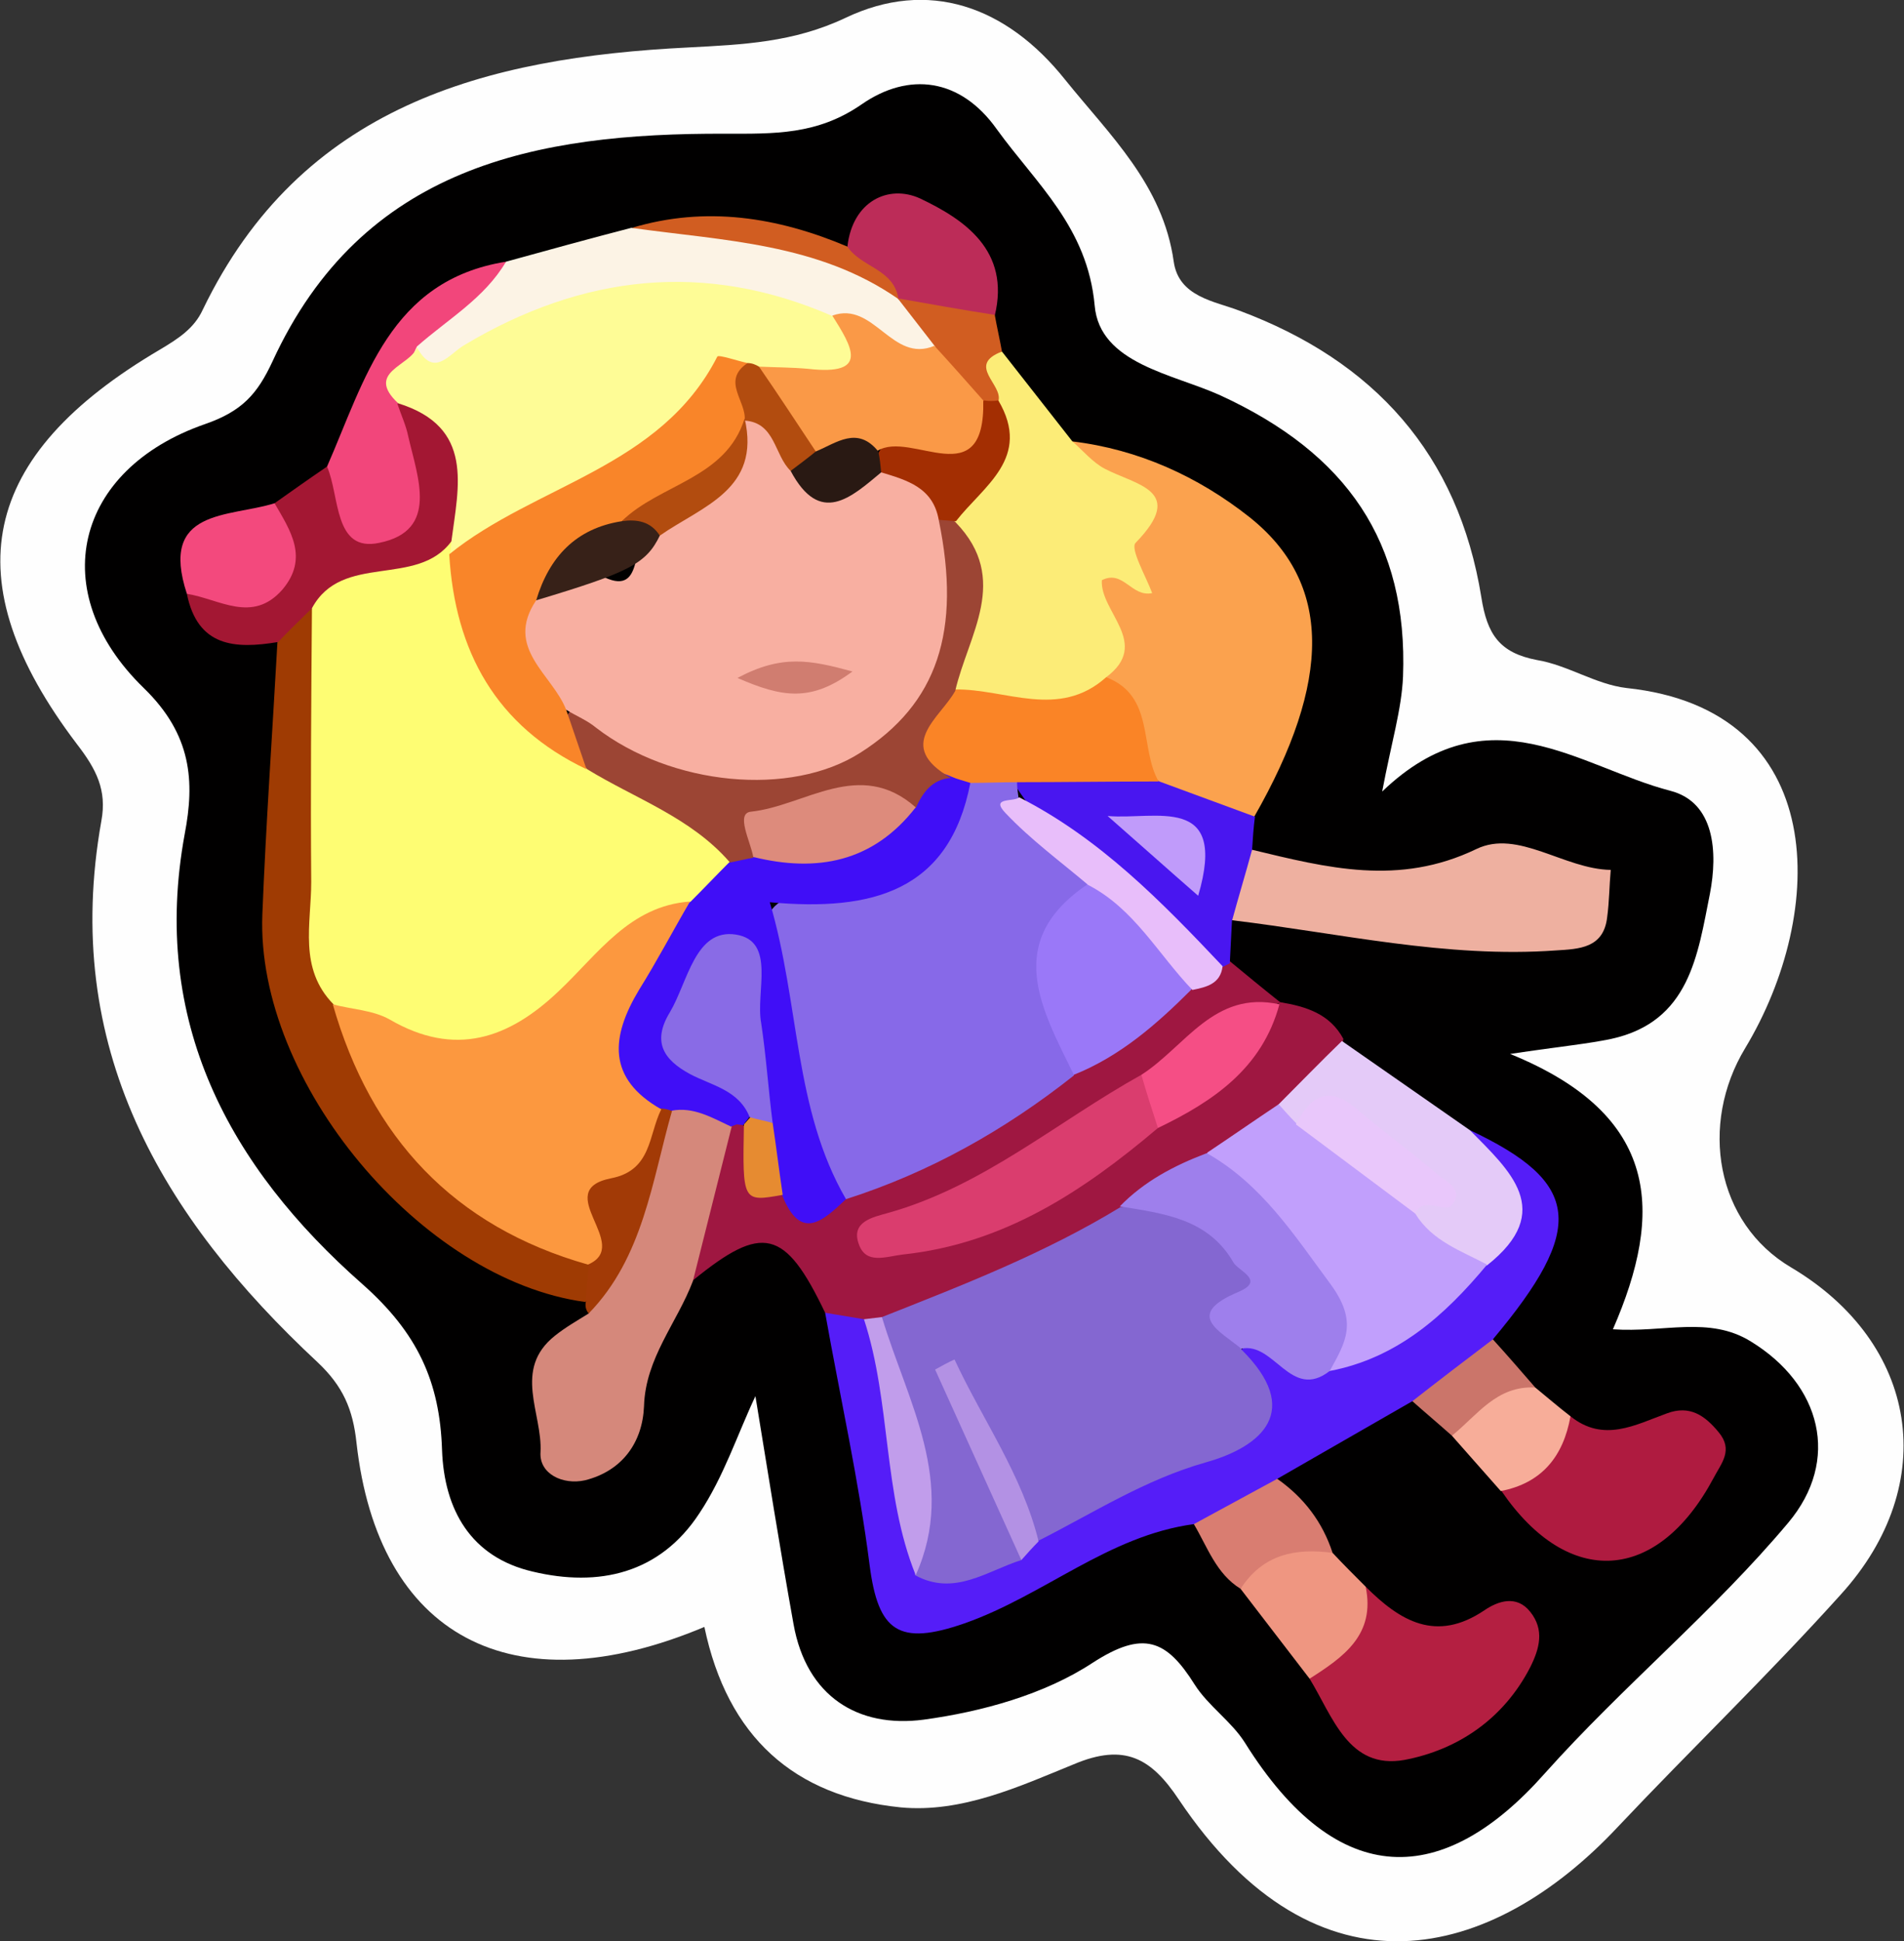 <?xml version="1.0" encoding="utf-8"?>
<!-- Generator: Adobe Illustrator 23.0.2, SVG Export Plug-In . SVG Version: 6.00 Build 0)  -->
<svg version="1.1" id="Camada_1" xmlns="http://www.w3.org/2000/svg" xmlns:xlink="http://www.w3.org/1999/xlink" x="0px" y="0px"
	 viewBox="0 0 26.49 27" style="enable-background:new 0 0 26.49 27;" xml:space="preserve">
<rect x="0" y="0" width="26.49" height="27" fill="#333333" stroke="none"/>
<style type="text/css">
	.st0{fill:#FEFEFE;}
	.st1{fill:#010000;}
	.st2{fill:#551DF8;}
	.st3{fill:#FBA24E;}
	.st4{fill:#9F1741;}
	.st5{fill:#FCEC77;}
	.st6{fill:#9F3B03;}
	.st7{fill:#EEB0A0;}
	.st8{fill:#D5887B;}
	.st9{fill:#B41F41;}
	.st10{fill:#FCF3E5;}
	.st11{fill:#AF1B40;}
	.st12{fill:#E4CAF8;}
	.st13{fill:#A31733;}
	.st14{fill:#F2467B;}
	.st15{fill:#4916F0;}
	.st16{fill:#BC2C58;}
	.st17{fill:#EF9681;}
	.st18{fill:#F3497D;}
	.st19{fill:#F7AD99;}
	.st20{fill:#D97D71;}
	.st21{fill:#A23A06;}
	.st22{fill:#D15D21;}
	.st23{fill:#CB756A;}
	.st24{fill:#8467D1;}
	.st25{fill:#C19FFC;}
	.st26{fill:#9E7FEC;}
	.st27{fill:#C19DEB;}
	.st28{fill:#B391E4;}
	.st29{fill:#FA8426;}
	.st30{fill:#8769E8;}
	.st31{fill:#400EF7;}
	.st32{fill:#DA3D6E;}
	.st33{fill:#9A78F8;}
	.st34{fill:#F54E85;}
	.st35{fill:#E8BEFA;}
	.st36{fill:#E68B31;}
	.st37{fill:#9C4534;}
	.st38{fill:#A32E02;}
	.st39{fill:#FEFD73;}
	.st40{fill:#FC983F;}
	.st41{fill:#FEFC96;}
	.st42{fill:#FA9947;}
	.st43{fill:#E9C7FB;}
	.st44{fill:#C09BFA;}
	.st45{fill:#896BE6;}
	.st46{fill:#DD8B7C;}
	.st47{fill:#F8AFA1;}
	.st48{fill:#F98529;}
	.st49{fill:#291913;}
	.st50{fill:#B24C0F;}
	.st51{fill:#372118;}
	.st52{fill:#D07D70;}
</style>
<g>
	<path class="st0" d="M9.8,22.63c-2.69,1.13-4.54,0.12-4.84-2.56c-0.05-0.47-0.19-0.79-0.54-1.12c-2.18-2.03-3.57-4.39-3.01-7.53
		c0.08-0.43-0.07-0.72-0.34-1.07c-1.73-2.28-1.36-4.01,1.16-5.49c0.25-0.15,0.47-0.29,0.59-0.55C4.19,1.47,6.75,0.8,9.58,0.66
		c0.76-0.04,1.46-0.07,2.18-0.41c1.15-0.55,2.24-0.17,3.06,0.86c0.62,0.77,1.36,1.46,1.51,2.53c0.07,0.49,0.57,0.55,0.91,0.68
		c1.88,0.7,3.05,2,3.37,3.99c0.08,0.51,0.25,0.77,0.77,0.87c0.43,0.07,0.82,0.34,1.25,0.39c2.84,0.3,2.79,3.12,1.65,5.01
		c-0.64,1.06-0.41,2.43,0.64,3.05c1.77,1.05,2.09,3.01,0.69,4.55c-1,1.11-2.08,2.15-3.1,3.23c-1.75,1.87-4.18,2.5-6.11-0.38
		c-0.38-0.57-0.75-0.79-1.46-0.49c-0.76,0.31-1.56,0.68-2.41,0.6C11.05,24.99,10.12,24.16,9.8,22.63z"/>
	<path class="st1" d="M19.23,11.01c1.48-1.42,2.74-0.34,4.01-0.01c0.62,0.16,0.66,0.86,0.55,1.43c-0.17,0.85-0.28,1.78-1.37,2.02
		c-0.33,0.07-0.67,0.1-1.41,0.21c2.09,0.85,2.14,2.2,1.43,3.83c0.71,0.05,1.34-0.19,1.92,0.17c0.98,0.6,1.25,1.65,0.52,2.52
		c-1.04,1.24-2.3,2.27-3.39,3.49c-1.4,1.58-2.87,1.65-4.17-0.43c-0.19-0.3-0.51-0.51-0.7-0.81c-0.39-0.62-0.71-0.76-1.42-0.3
		c-0.67,0.44-1.54,0.68-2.35,0.79c-0.91,0.12-1.63-0.32-1.81-1.33c-0.19-1.06-0.36-2.13-0.53-3.17c-0.25,0.53-0.44,1.12-0.78,1.63
		c-0.55,0.84-1.4,1.03-2.32,0.81c-0.86-0.2-1.23-0.86-1.26-1.69c-0.03-0.95-0.34-1.63-1.11-2.31c-1.85-1.63-2.95-3.65-2.47-6.26
		C2.71,10.87,2.67,10.22,2,9.57C0.62,8.23,1.04,6.53,2.85,5.9c0.52-0.18,0.73-0.42,0.94-0.87c1.25-2.72,3.67-3.18,6.3-3.17
		c0.68,0,1.28,0.02,1.9-0.41c0.65-0.45,1.37-0.37,1.88,0.35c0.55,0.76,1.26,1.36,1.36,2.45c0.07,0.81,1.09,0.95,1.75,1.25
		c1.76,0.81,2.61,2.04,2.54,3.91C19.5,9.87,19.36,10.32,19.23,11.01z"/>
	<path class="st2" d="M20.45,15.72c1.55,0.73,1.62,1.36,0.32,2.91c-0.15,0.59-0.54,0.85-1.12,0.86c-0.63,0.36-1.25,0.72-1.88,1.08
		c-0.17,0.6-0.63,0.69-1.16,0.63c-1.19,0.16-2.08,0.99-3.19,1.38c-0.92,0.32-1.2,0.11-1.32-0.8c-0.15-1.18-0.41-2.34-0.62-3.52
		c0.17-0.12,0.35-0.13,0.54-0.06c0.85,0.93,0.52,2.19,0.91,3.25c0.36,0.43,0.73,0.15,1.09,0.02c0.13-0.09,0.26-0.18,0.38-0.28
		c0.64-0.4,1.25-0.86,2-1.04c0.74-0.18,0.92-0.67,0.83-1.34c0.43-0.42,0.88,0.17,1.32-0.04c0.81-0.23,1.44-0.71,1.95-1.37
		C21.09,16.82,20.39,16.28,20.45,15.72z"/>
	<path class="st3" d="M14.92,6.14c0.92,0.11,1.75,0.49,2.46,1.05c1.16,0.92,1.15,2.28,0.07,4.17c-0.54,0.12-1.01-0.02-1.43-0.35
		c-0.37-0.47-0.41-1.08-0.75-1.57C15.27,8.77,15,8.06,15.59,7.47c0.24-0.25,0.33-0.5-0.15-0.65C15.14,6.74,14.87,6.53,14.92,6.14z"
		/>
	<path class="st4" d="M12.02,18.35c-0.18-0.03-0.36-0.06-0.54-0.09c-0.56-1.17-0.87-1.24-1.84-0.45c-0.48-0.77,0.05-1.39,0.3-2.06
		c0.07-0.09,0.16-0.15,0.28-0.16c0.43,0.15,0.31,0.77,0.75,0.91c0.31,0.27,0.57,0.06,0.84-0.08c1.02-0.49,2.02-1.01,2.98-1.62
		c0.54-0.32,1.01-0.75,1.54-1.08c0.16-0.11,0.33-0.19,0.51-0.28c0.09-0.04,0.18-0.06,0.27-0.07c0.23,0.19,0.46,0.38,0.7,0.57
		c-0.6,0.39-1.24,0.73-1.77,1.21c-1.1,0.64-2.08,1.5-3.57,1.92c1.56-0.08,2.49-0.95,3.53-1.58c0.74-0.36,1.19-1.05,1.81-1.55
		c0.36,0.06,0.69,0.16,0.88,0.51c-0.07,0.48-0.44,0.75-0.75,1.06c-0.34,0.27-0.71,0.5-1.06,0.75c-0.43,0.23-0.85,0.47-1.24,0.77
		c-1.02,0.65-2.09,1.17-3.28,1.43C12.23,18.46,12.12,18.42,12.02,18.35z"/>
	<path class="st5" d="M14.92,6.14c0.15,0.13,0.28,0.29,0.45,0.38c0.44,0.23,1.14,0.3,0.43,1.03c-0.08,0.08,0.14,0.46,0.23,0.7
		c-0.29,0.06-0.4-0.33-0.7-0.18c-0.03,0.44,0.69,0.88,0.06,1.35c-0.58,1.17-1.42,0.45-2.19,0.3c-0.3-0.81,0.52-1.66-0.11-2.45
		c-0.1-0.63,0.8-0.94,0.51-1.63c0.05-0.28-0.31-0.75,0.34-0.75C14.27,5.31,14.59,5.72,14.92,6.14z"/>
	<path class="st6" d="M8.14,18.11c-2.28-0.31-4.58-3.06-4.49-5.39c0.05-1.26,0.14-2.53,0.21-3.79C3.9,8.5,4.01,8.21,4.49,8.57
		c0.38,1.08,0.14,2.19,0.2,3.29c0.03,0.59,0.01,1.19,0.13,1.77c0.29,1.57,1.39,2.53,2.61,3.39c0.29,0.2,0.67,0.26,0.86,0.6
		C8.33,17.82,8.31,17.98,8.14,18.11z"/>
	<path class="st7" d="M17.42,11.82c1.04,0.25,2.04,0.51,3.12-0.01c0.58-0.28,1.22,0.28,1.87,0.29c-0.02,0.22-0.02,0.44-0.05,0.66
		c-0.05,0.43-0.39,0.44-0.71,0.46c-1.53,0.11-3.01-0.24-4.51-0.42C16.75,12.34,16.97,12.04,17.42,11.82z"/>
	<path class="st8" d="M10.18,15.67C10,16.39,9.82,17.1,9.64,17.82c-0.22,0.58-0.66,1.07-0.68,1.74c-0.02,0.5-0.3,0.9-0.82,1.03
		C7.83,20.66,7.5,20.5,7.52,20.2c0.03-0.54-0.39-1.15,0.2-1.62c0.15-0.12,0.31-0.21,0.47-0.31c0.44-0.97,0.48-2.1,1.22-2.95
		C9.76,15.22,10.02,15.33,10.18,15.67z"/>
	<path class="st9" d="M19,22.07c0.48,0.48,0.98,0.78,1.65,0.33c0.19-0.13,0.45-0.22,0.64,0.02c0.2,0.25,0.13,0.51,0,0.77
		c-0.37,0.72-1.01,1.15-1.75,1.29c-0.78,0.14-1-0.61-1.32-1.13C18.39,22.87,18.62,22.42,19,22.07z"/>
	<path class="st10" d="M7.04,3.64C7.62,3.48,8.2,3.32,8.78,3.17c1.21-0.04,2.4,0.08,3.5,0.65c0.11,0.05,0.21,0.12,0.31,0.19
		c0.27,0.25,0.54,0.49,0.48,0.91C12.39,5.48,12,4.43,11.37,4.6c-1.64-0.56-3.2-0.41-4.72,0.43C6.35,5.2,6.01,5.4,5.7,4.99
		C5.76,4.16,6.59,4.09,7.04,3.64z"/>
	<path class="st11" d="M21.85,19.7c0.46,0.37,0.9,0.12,1.34-0.04c0.32-0.12,0.53,0.03,0.72,0.26c0.21,0.25,0.04,0.43-0.07,0.64
		c-0.78,1.46-2.02,1.54-2.95,0.18C21.12,20.32,21.48,20,21.85,19.7z"/>
	<path class="st12" d="M17.78,15.37c0.3-0.3,0.59-0.6,0.89-0.89c0.59,0.41,1.19,0.83,1.78,1.24c0.55,0.56,1.2,1.12,0.24,1.88
		c-0.56,0.13-0.9-0.13-1.09-0.63c0.06-0.79-0.59-1.28-1.65-1.24C17.79,15.66,17.63,15.59,17.78,15.37z"/>
	<path class="st13" d="M4.33,8.47C4.18,8.62,4.02,8.77,3.87,8.93C3.27,9.03,2.75,9,2.6,8.26C3.31,8.13,3.91,7.89,3.82,7
		C4.06,6.83,4.3,6.66,4.55,6.49c0.33,0.09,0.33,0.55,0.7,0.62c0.54-0.44-0.21-1.19,0.38-1.62C6.6,5.88,6.8,6.38,6.47,7.54
		C5.93,8.24,5.12,8.33,4.33,8.47z"/>
	<path class="st14" d="M5.53,5.62c0.05,0.15,0.12,0.3,0.15,0.45c0.13,0.57,0.43,1.31-0.4,1.48C4.64,7.69,4.73,6.9,4.55,6.49
		C5.08,5.28,5.42,3.9,7.04,3.64c-0.3,0.51-0.81,0.8-1.24,1.18C5.67,5.08,5.66,5.37,5.53,5.62z"/>
	<path class="st15" d="M17.42,11.82c-0.09,0.33-0.19,0.66-0.28,0.99c-0.01,0.2-0.02,0.4-0.03,0.59c0,0-0.1,0.05-0.1,0.05
		c-1.14-0.64-2.16-1.42-2.89-2.53c0.06-0.12,0.15-0.2,0.27-0.26c0.61-0.2,1.2-0.16,1.74,0.21c0.44,0.16,0.89,0.33,1.33,0.49
		C17.44,11.51,17.43,11.66,17.42,11.82z"/>
	<path class="st16" d="M11.79,3.43c0.07-0.63,0.57-0.87,1.01-0.67c0.61,0.29,1.26,0.72,1.04,1.63c-0.55,0.49-0.92-0.04-1.35-0.23
		l0.01,0C12.34,3.84,11.73,3.96,11.79,3.43z"/>
	<path class="st17" d="M19,22.07c0.14,0.67-0.31,0.98-0.78,1.28c-0.32-0.42-0.64-0.83-0.96-1.25c0.2-0.74,0.62-0.93,1.28-0.5
		C18.69,21.76,18.84,21.91,19,22.07z"/>
	<path class="st18" d="M3.82,7C4.04,7.38,4.3,7.76,3.93,8.2C3.51,8.68,3.05,8.33,2.6,8.26C2.21,7.07,3.18,7.2,3.82,7z"/>
	<path class="st19" d="M21.85,19.7c-0.1,0.56-0.4,0.93-0.97,1.04c-0.23-0.26-0.45-0.51-0.68-0.77c0.14-0.65,0.45-0.99,1.16-0.67
		C21.52,19.43,21.68,19.57,21.85,19.7z"/>
	<path class="st20" d="M18.54,21.6c-0.52-0.07-0.97,0.02-1.28,0.5c-0.34-0.21-0.46-0.58-0.65-0.9c0.39-0.21,0.77-0.42,1.16-0.63
		C18.14,20.83,18.4,21.17,18.54,21.6z"/>
	<path class="st21" d="M9.35,15.45c-0.28,0.98-0.4,2.04-1.16,2.82c-0.04-0.05-0.05-0.1-0.04-0.16c0.01-0.18,0.03-0.35,0.04-0.53
		c-0.61-1.09,0.36-1.53,0.87-2.16C9.16,15.36,9.26,15.37,9.35,15.45z"/>
	<path class="st22" d="M11.79,3.43c0.19,0.29,0.65,0.31,0.71,0.73c-1.12-0.78-2.43-0.81-3.71-0.99C9.82,2.86,10.82,3.02,11.79,3.43z
		"/>
	<path class="st23" d="M21.36,19.3c-0.54-0.03-0.81,0.39-1.16,0.67c-0.18-0.16-0.37-0.32-0.55-0.48c0.37-0.29,0.75-0.58,1.12-0.86
		C20.97,18.85,21.16,19.07,21.36,19.3z"/>
	<path class="st22" d="M12.49,4.15c0.45,0.08,0.9,0.16,1.35,0.23c0.03,0.17,0.07,0.34,0.1,0.51c-0.5,0.19,0.02,0.46-0.05,0.69
		c-0.08,0.08-0.17,0.11-0.28,0.1c-0.41-0.14-0.49-0.51-0.6-0.86C12.84,4.6,12.66,4.37,12.49,4.15z"/>
	<path class="st24" d="M12.27,18.32c1.14-0.45,2.27-0.89,3.32-1.53c1.53-0.22,2.13,0.49,1.68,1.98c0.86,0.85,0.29,1.35-0.49,1.57
		c-0.85,0.24-1.56,0.7-2.33,1.09c-0.62-0.61-0.73-1.47-1.12-2.11c0.22,0.76,0.82,1.47,0.88,2.38c-0.48,0.15-0.93,0.51-1.48,0.21
		C12.89,20.68,12.37,19.53,12.27,18.32z"/>
	<path class="st25" d="M19.69,16.88c0.23,0.38,0.64,0.52,1,0.71c-0.59,0.71-1.25,1.3-2.19,1.48c-0.1-1-0.57-1.79-1.36-2.41
		c-0.19-0.15-0.56-0.24-0.34-0.63c0.33-0.22,0.66-0.45,0.99-0.67c0.08,0.09,0.16,0.18,0.25,0.27C18.85,15.7,19.27,16.28,19.69,16.88
		z"/>
	<path class="st26" d="M16.79,16.04c0.76,0.43,1.21,1.13,1.72,1.82c0.39,0.53,0.21,0.81-0.01,1.21c-0.54,0.42-0.77-0.41-1.23-0.31
		c-0.3-0.25-0.8-0.47-0.04-0.79c0.38-0.16,0-0.29-0.07-0.41c-0.35-0.61-0.97-0.68-1.58-0.78C15.92,16.43,16.34,16.21,16.79,16.04z"
		/>
	<path class="st27" d="M12.27,18.32c0.35,1.17,1.05,2.3,0.47,3.59c-0.46-1.14-0.34-2.4-0.72-3.56
		C12.1,18.34,12.19,18.33,12.27,18.32z"/>
	<path class="st28" d="M14.21,21.7c-0.4-0.88-0.8-1.77-1.2-2.65c0.09-0.05,0.18-0.1,0.27-0.14c0.39,0.84,0.94,1.6,1.17,2.53
		C14.37,21.52,14.29,21.61,14.21,21.7z"/>
	<path class="st29" d="M16.12,10.87c-0.66,0-1.32,0.01-1.97,0.01c-0.2,0.18-0.43,0.23-0.69,0.2c-0.13-0.02-0.25-0.05-0.36-0.11
		c-0.76-0.57-0.63-1.02,0.19-1.38c0.7-0.01,1.44,0.42,2.1-0.17C16.07,9.68,15.85,10.4,16.12,10.87z"/>
	<path class="st30" d="M13.5,10.89c0.22,0,0.43-0.01,0.65-0.01c0,0.07,0.01,0.14,0.02,0.21c0.15,0.61,1.13,0.52,1.09,1.3
		c-0.78,0.77-0.29,1.7-0.32,2.57c-0.96,0.76-2.01,1.35-3.17,1.72c-0.52-0.06-0.58-0.51-0.68-0.87c-0.16-0.58-0.28-1.16-0.37-1.76
		c-0.21-1.5-0.23-1.51,1.25-1.87C12.71,12,12.97,11.29,13.5,10.89z"/>
	<path class="st31" d="M13.5,10.89c-0.29,1.51-1.37,1.79-2.79,1.66c0.42,1.42,0.33,2.87,1.06,4.13c-0.32,0.3-0.63,0.6-0.89-0.06
		c-0.33-0.17-0.27-0.49-0.3-0.77c-0.18-0.73-0.33-1.46-0.45-2.24c-0.4,0.32-0.71,0.65-0.19,1.15c0.23,0.22,0.53,0.37,0.5,0.76
		c-0.03,0.04-0.07,0.09-0.1,0.13l-0.09-0.01c0,0-0.08,0.03-0.08,0.03c-0.26-0.12-0.52-0.28-0.83-0.22c-0.05-0.02-0.1-0.03-0.15-0.03
		c-0.98-0.1-1.07-0.67-0.74-1.44c0.24-0.55,0.51-1.08,0.94-1.52c0.21-0.21,0.42-0.41,0.69-0.55c0.16-0.07,0.32-0.11,0.5-0.13
		c0.78-0.03,1.49-0.25,2.01-0.89c0.2-0.15,0.4-0.2,0.64-0.09C13.32,10.84,13.41,10.86,13.5,10.89z"/>
	<path class="st32" d="M16.11,15.69c-1.04,0.88-2.14,1.61-3.55,1.76c-0.24,0.03-0.51,0.14-0.61-0.14c-0.12-0.32,0.2-0.38,0.41-0.44
		c1.32-0.37,2.35-1.27,3.52-1.92C16.2,15.12,16.35,15.34,16.11,15.69z"/>
	<path class="st33" d="M14.94,14.95c-0.45-0.92-0.99-1.85,0.19-2.65c0.88,0.1,1.26,0.68,1.45,1.46
		C16.1,14.24,15.59,14.69,14.94,14.95z"/>
	<path class="st34" d="M16.11,15.69c-0.08-0.25-0.16-0.49-0.23-0.74c0.61-0.39,1.01-1.18,1.92-0.98c0,0,0,0,0,0
		C17.56,14.86,16.88,15.32,16.11,15.69z"/>
	<path class="st35" d="M16.59,13.77c-0.48-0.5-0.81-1.13-1.45-1.46c-0.39-0.33-0.8-0.63-1.15-1c-0.22-0.23,0.12-0.15,0.19-0.22
		c1.12,0.57,1.98,1.45,2.83,2.35C16.98,13.69,16.78,13.73,16.59,13.77z"/>
	<path class="st36" d="M10.75,15.62c0.05,0.33,0.09,0.67,0.14,1c-0.56,0.1-0.56,0.1-0.54-0.98c0.03-0.03,0.06-0.07,0.09-0.1
		C10.54,15.53,10.65,15.56,10.75,15.62z"/>
	<path class="st37" d="M13.23,10.82c-0.26,0.02-0.39,0.2-0.49,0.42c-0.81,0.06-1.68-0.1-2.26,0.69c-0.11,0.02-0.23,0.05-0.34,0.07
		c-0.83-0.26-1.57-0.67-2.18-1.3c-0.15-0.28-0.25-0.55-0.01-0.83c0.35-0.08,0.59,0.15,0.87,0.29c2.29,1.11,3.99,0.07,4.05-2.49
		c0-0.16,0.02-0.31,0.11-0.45c0.12-0.07,0.22-0.06,0.32,0.05c0.76,0.79,0.17,1.56-0.01,2.34C13.08,9.99,12.44,10.37,13.23,10.82z"/>
	<path class="st38" d="M13.3,7.25c-0.08-0.01-0.16-0.01-0.24-0.02c-0.41-0.1-0.71-0.34-0.88-0.73c0-0.11,0.03-0.21,0.11-0.3
		c0.45-0.25,1.03-0.2,1.4-0.63c0.07,0.01,0.13,0.01,0.2,0C14.36,6.37,13.68,6.76,13.3,7.25z"/>
	<path class="st39" d="M8.17,10.7c0.67,0.41,1.44,0.67,1.98,1.29c-0.18,0.18-0.36,0.37-0.54,0.55c-0.55,0.33-0.95,0.83-1.41,1.26
		c-1.29,1.18-2.09,1.22-3.56,0.17c-0.49-0.5-0.31-1.12-0.31-1.7c-0.01-1.27,0-2.54,0.01-3.81c0.42-0.78,1.46-0.28,1.94-0.93
		C6.36,7.61,6.43,7.7,6.47,7.8C6.71,8.96,7.36,9.88,8.17,10.7z"/>
	<path class="st40" d="M4.63,13.97c0.26,0.07,0.56,0.08,0.79,0.21c0.91,0.53,1.66,0.27,2.36-0.4c0.54-0.51,0.98-1.18,1.82-1.24
		c-0.24,0.41-0.46,0.83-0.71,1.23C8.5,14.42,8.44,15,9.2,15.43c-0.18,0.36-0.13,0.85-0.7,0.96c-0.85,0.17,0.31,0.93-0.32,1.2
		C6.31,17.06,5.16,15.82,4.63,13.97z"/>
	<path class="st41" d="M6.26,7.71c0.01-0.06,0.02-0.12,0.02-0.18c0.1-0.77,0.32-1.59-0.74-1.92C5.07,5.17,5.72,5.09,5.8,4.83
		C6.04,5.27,6.25,4.92,6.46,4.8c1.64-0.98,3.35-1.18,5.13-0.4c0.2,0.16,0.57,0.3,0.43,0.6c-0.24,0.52-0.78,0.36-1.23,0.38
		c-0.11,0-0.23-0.01-0.34-0.01C9.45,6.05,8.51,6.81,7.42,7.34C7.06,7.52,6.75,7.94,6.26,7.71z"/>
	<path class="st42" d="M10.56,5.1c0.23,0.01,0.46,0.01,0.68,0.03c0.87,0.1,0.61-0.31,0.34-0.74c0.58-0.21,0.83,0.67,1.42,0.42
		c0.23,0.25,0.45,0.5,0.68,0.76c0.03,1.33-1,0.41-1.47,0.7c-0.34,0.17-0.69,0.17-1.05,0.06C10.78,6.01,10.41,5.69,10.56,5.1z"/>
	<path class="st43" d="M19.69,16.88c-0.55-0.41-1.11-0.83-1.66-1.24c0.2-0.38,0.44-0.56,0.84-0.22c0.36,0.31,0.75,0.59,1.11,0.9
		c0.13,0.11,0.4,0.22,0.22,0.44C20.1,16.89,19.81,16.62,19.69,16.88z"/>
	<path class="st44" d="M16.67,12.46c-0.47-0.41-0.86-0.76-1.26-1.11C16.07,11.41,17.09,11.03,16.67,12.46z"/>
	<path class="st45" d="M10.75,15.62c-0.11-0.03-0.21-0.05-0.32-0.08c-0.15-0.38-0.53-0.44-0.83-0.6c-0.37-0.2-0.53-0.45-0.28-0.86
		c0.25-0.42,0.35-1.17,0.92-1.08c0.56,0.09,0.27,0.8,0.35,1.23C10.66,14.69,10.69,15.16,10.75,15.62z"/>
	<path class="st46" d="M10.48,11.92c-0.04-0.22-0.25-0.61-0.03-0.63c0.75-0.08,1.51-0.75,2.29-0.06
		C12.15,11.99,11.37,12.14,10.48,11.92z"/>
	<path class="st47" d="M12.26,6.57c0.36,0.11,0.72,0.21,0.8,0.66c0.32,1.55-0.02,2.56-1.09,3.24c-0.97,0.62-2.63,0.46-3.68-0.35
		c-0.12-0.1-0.27-0.16-0.4-0.24C7.08,9.5,6.84,8.95,7.35,8.16c0.26-0.19,0.65-0.39,0.87-0.24c0.76,0.51,0.55-0.31,0.77-0.51
		c0.39-0.48,1.08-0.72,1.18-1.44c0.05-0.1,0.13-0.17,0.22-0.22c0.45,0.01,0.56,0.44,0.82,0.68C11.52,6.73,11.91,6.49,12.26,6.57z"/>
	<path class="st48" d="M7.46,8.35C7.01,9.02,7.69,9.38,7.88,9.88c0.09,0.27,0.19,0.55,0.28,0.82c-1.26-0.6-1.83-1.64-1.91-2.99
		c1.2-0.97,2.94-1.2,3.73-2.75C10,4.93,10.26,5.02,10.4,5.05c-0.06,0.26,0.25,0.55-0.04,0.8l0-0.04C10.3,6.75,9.42,6.93,8.87,7.4
		C8.39,7.71,7.8,7.84,7.46,8.35z"/>
	<path class="st49" d="M12.26,6.57C11.84,6.92,11.41,7.32,11,6.55C11,6.31,11.1,6.2,11.35,6.28c0.29-0.12,0.58-0.36,0.87,0
		C12.24,6.37,12.25,6.47,12.26,6.57z"/>
	<path class="st50" d="M11.35,6.28C11.24,6.37,11.12,6.46,11,6.55c-0.23-0.22-0.21-0.67-0.64-0.7c0.03-0.27-0.33-0.55,0.04-0.8
		c0.06,0,0.11,0.02,0.16,0.05C10.83,5.49,11.09,5.89,11.35,6.28z"/>
	<path class="st51" d="M7.46,8.35c0.18-0.6,0.55-1,1.19-1.1c0.26-0.16,0.45-0.13,0.53,0.2C8.99,7.84,8.76,7.96,7.46,8.35z"/>
	<path class="st50" d="M9.18,7.45c-0.13-0.2-0.32-0.23-0.53-0.2c0.53-0.52,1.45-0.59,1.71-1.43C10.59,6.81,9.77,7.04,9.18,7.45z"/>
	<path class="st52" d="M10.26,9.43c0.62-0.33,1.01-0.25,1.6-0.09C11.28,9.77,10.88,9.7,10.26,9.43z"/>
</g>
</svg>
